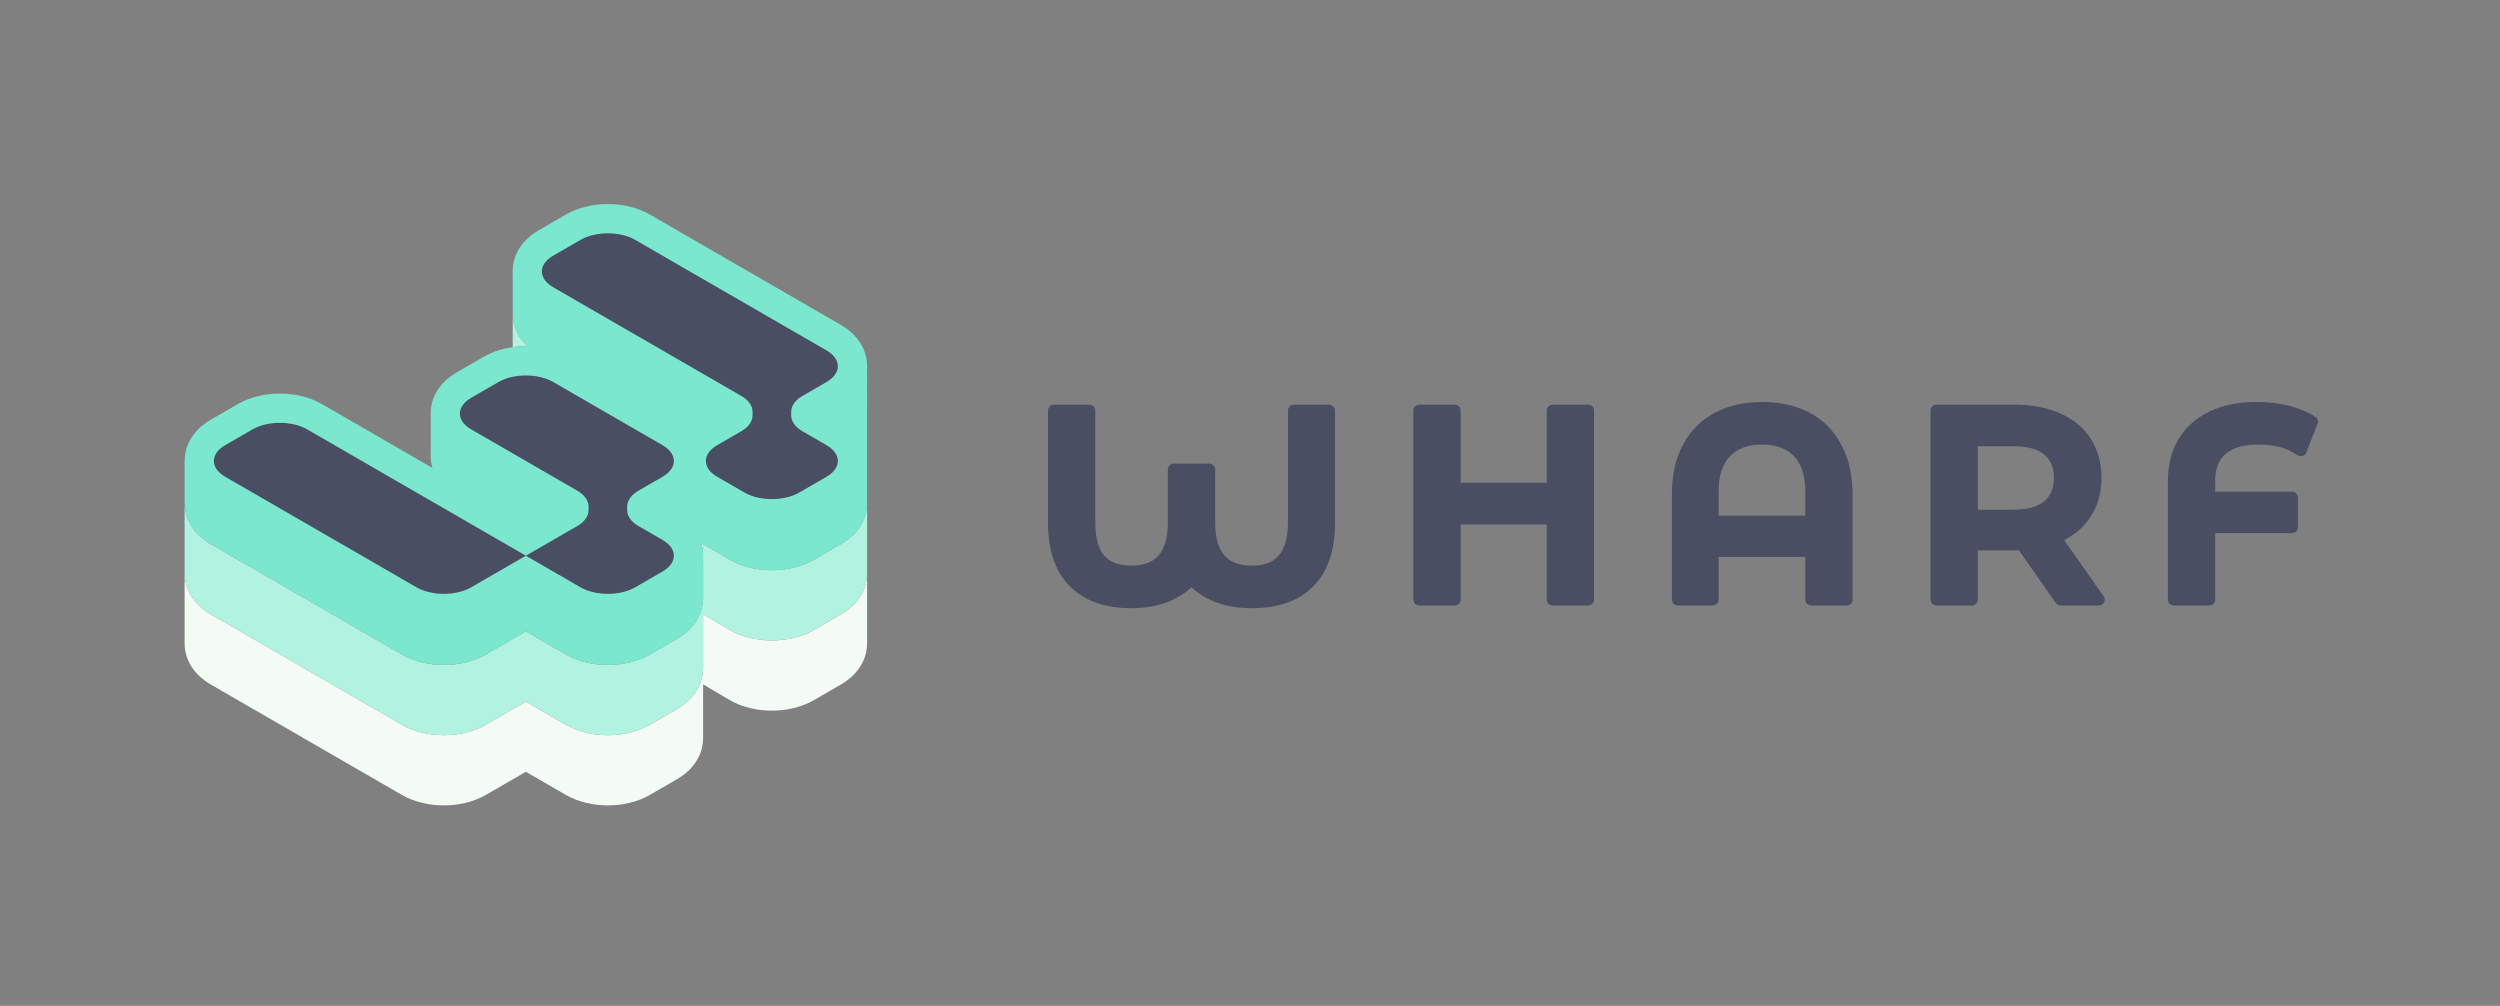 <svg width="512" height="206" viewBox="0 0 512 206" fill="none" xmlns="http://www.w3.org/2000/svg">
<rect x="0" y="0" width="512" height="206" fill="#808080" stroke="none"/>
<path d="M273.403 84.085C273.403 83.418 272.851 82.878 272.171 82.878H265.007C264.327 82.878 263.775 83.418 263.775 84.085V106.927C263.775 110.163 263.082 112.365 261.908 113.745C260.77 115.083 259.014 115.841 256.4 115.841C253.723 115.841 251.923 115.078 250.76 113.737C249.564 112.357 248.859 110.158 248.859 106.927V96.152C248.859 95.485 248.307 94.945 247.627 94.945H240.408C239.727 94.945 239.175 95.485 239.175 96.152V106.927C239.175 110.16 238.474 112.36 237.286 113.74C236.131 115.08 234.345 115.841 231.689 115.841C229.131 115.841 227.36 115.114 226.172 113.816C225.018 112.514 224.315 110.304 224.315 106.927V84.085C224.315 83.418 223.763 82.878 223.082 82.878H215.863C215.183 82.878 214.631 83.418 214.631 84.085V107.148C214.631 112.616 216.054 116.982 219.088 120.045C222.122 123.107 226.385 124.559 231.689 124.559C234.557 124.559 237.131 124.116 239.384 123.194L239.394 123.19C241.185 122.439 242.729 121.465 244.007 120.261C245.263 121.467 246.796 122.44 248.585 123.19L248.609 123.2C250.927 124.115 253.531 124.559 256.4 124.559C261.699 124.559 265.947 123.129 268.946 120.1C271.982 117.036 273.403 112.65 273.403 107.148V84.085Z" fill="#494E62"/>
<path d="M326.457 84.085C326.457 83.418 325.905 82.878 325.224 82.878H318.005C317.325 82.878 316.773 83.418 316.773 84.085V98.862H299.136V84.085C299.136 83.418 298.584 82.878 297.904 82.878H290.685C290.004 82.878 289.452 83.418 289.452 84.085V122.8C289.452 123.466 290.004 124.006 290.685 124.006H297.904C298.584 124.006 299.136 123.466 299.136 122.8V107.414H316.773V122.8C316.773 123.466 317.325 124.006 318.005 124.006H325.224C325.905 124.006 326.457 123.466 326.457 122.8V84.085Z" fill="#494E62"/>
<path fill-rule="evenodd" clip-rule="evenodd" d="M378.176 124.006C378.857 124.006 379.408 123.466 379.408 122.8V101.341C379.408 97.4 378.66 93.971 377.103 91.104C375.588 88.21 373.417 86 370.597 84.516C367.796 83.041 364.552 82.325 360.906 82.325C357.26 82.325 354.016 83.041 351.215 84.516C348.395 86 346.206 88.209 344.655 91.101L344.652 91.106C343.133 93.973 342.404 97.4 342.404 101.341V122.8C342.404 123.466 342.955 124.006 343.636 124.006H350.744C351.425 124.006 351.977 123.466 351.977 122.8V114.051H369.724V122.8C369.724 123.466 370.276 124.006 370.957 124.006H378.176ZM367.395 93.43L367.404 93.439C368.88 94.941 369.724 97.279 369.724 100.677V105.609H351.977V100.677C351.977 97.279 352.821 94.941 354.297 93.439L354.306 93.43C355.798 91.882 357.923 91.043 360.85 91.043C363.778 91.043 365.903 91.882 367.395 93.43Z" fill="#494E62"/>
<path fill-rule="evenodd" clip-rule="evenodd" d="M421.019 123.482C421.249 123.81 421.63 124.006 422.036 124.006H429.81C430.268 124.006 430.688 123.758 430.901 123.361C431.114 122.964 431.085 122.485 430.826 122.116L422.723 110.587C424.933 109.494 426.707 107.983 428.005 106.045C429.603 103.717 430.376 100.969 430.376 97.856C430.376 94.827 429.663 92.143 428.187 89.856C426.712 87.57 424.59 85.837 421.877 84.644C419.204 83.453 416.099 82.878 412.596 82.878H396.603C395.923 82.878 395.371 83.418 395.371 84.085V122.8C395.371 123.466 395.923 124.006 396.603 124.006H403.822C404.503 124.006 405.055 123.466 405.055 122.8V112.724H412.596C412.917 112.724 413.212 112.72 413.475 112.711L421.019 123.482ZM418.638 93.087C419.931 94.141 420.637 95.669 420.637 97.856C420.637 100.039 419.933 101.592 418.631 102.686C417.309 103.76 415.252 104.393 412.263 104.393H405.055V91.375H412.263C415.256 91.375 417.315 92.01 418.638 93.087Z" fill="#494E62"/>
<path d="M453.668 122.8V109.184H469.372C470.053 109.184 470.605 108.644 470.605 107.977V101.894C470.605 101.227 470.053 100.687 469.372 100.687H453.668V98.575C453.668 95.938 454.441 94.136 455.807 92.953C457.199 91.747 459.374 91.043 462.542 91.043C465.829 91.043 468.452 91.79 470.494 93.201C470.805 93.416 471.2 93.478 471.565 93.369C471.929 93.26 472.221 92.992 472.357 92.644L474.634 86.781C474.839 86.251 474.64 85.652 474.155 85.342C472.582 84.338 470.769 83.588 468.732 83.081C466.697 82.575 464.521 82.325 462.209 82.325C456.701 82.325 452.209 83.729 448.887 86.675C445.583 89.6 443.984 93.62 443.984 98.575V122.8C443.984 123.466 444.536 124.006 445.217 124.006H452.436C453.116 124.006 453.668 123.466 453.668 122.8Z" fill="#494E62"/>
<path d="M177.58 117.515C177.507 121.507 174.869 124.279 172.268 125.782L166.67 129.016C163.999 130.559 160.875 131.159 158.077 131.159C155.278 131.159 152.155 130.559 149.485 129.016L143.994 125.782V136.762C143.994 140.829 141.316 143.664 138.68 145.188L133.083 148.422C130.411 149.965 127.288 150.565 124.489 150.565C121.69 150.565 118.567 149.965 115.897 148.422L107.695 143.683L99.495 148.422C96.823 149.965 93.7 150.565 90.901 150.565C88.103 150.565 84.981 149.965 82.309 148.422L43.124 125.782C40.523 124.279 37.885 121.507 37.812 117.515L37.81 117.269V131.648L37.812 131.895C37.885 135.886 40.523 138.659 43.124 140.161L82.309 162.801C84.981 164.344 88.103 164.944 90.901 164.944C93.7 164.944 96.823 164.344 99.495 162.801L107.695 158.063L115.897 162.801C118.567 164.344 121.69 164.944 124.489 164.944C127.288 164.944 130.411 164.344 133.083 162.801L138.68 159.567C141.316 158.044 143.994 155.209 143.994 151.142V140.161L149.485 143.396C152.155 144.939 155.278 145.538 158.077 145.538C160.875 145.538 163.999 144.939 166.67 143.396L172.268 140.161C174.869 138.659 177.507 135.886 177.58 131.895L177.58 117.515Z" fill="#F4FAF4"/>
<path d="M37.846 103.768C37.822 103.982 37.81 104.199 37.81 104.419V117.268L37.812 117.515C37.885 121.507 40.523 124.279 43.124 125.782L82.309 148.422C84.981 149.964 88.103 150.564 90.901 150.564C93.7 150.564 96.823 149.964 99.495 148.422L107.695 143.683L115.897 148.422C118.567 149.964 121.69 150.564 124.489 150.564C127.288 150.564 130.411 149.964 133.083 148.422L138.68 145.187C141.316 143.664 143.994 140.829 143.994 136.762V125.782L149.484 129.016C152.155 130.559 155.278 131.159 158.077 131.159C160.875 131.159 163.999 130.559 166.67 129.016L172.268 125.782C174.869 124.279 177.507 121.507 177.58 117.515V103.136C177.506 107.127 174.869 109.899 172.268 111.402L166.67 114.636C163.999 116.179 160.875 116.779 158.077 116.779C155.278 116.779 152.155 116.179 149.484 114.636L143.887 111.402C143.797 111.35 143.707 111.296 143.617 111.241C143.86 112.035 143.997 112.892 143.997 113.813C143.997 114.082 143.985 114.346 143.962 114.604C143.983 114.807 143.994 115.012 143.994 115.219V122.382C143.994 126.449 141.316 129.284 138.68 130.808L133.083 134.042C130.411 135.585 127.288 136.184 124.489 136.184C121.69 136.184 118.567 135.585 115.897 134.042L107.695 129.303L99.495 134.042C96.823 135.585 93.7 136.184 90.901 136.184C88.103 136.184 84.981 135.585 82.309 134.042L43.124 111.402C40.663 109.98 38.168 107.421 37.846 103.768Z" fill="#B2F2E1"/>
<path d="M105.024 64.988C105.03 65.046 105.036 65.105 105.043 65.163C105.324 67.585 106.527 69.493 108.024 70.905C107.915 70.903 107.807 70.902 107.699 70.902C106.824 70.902 105.918 70.961 105.003 71.088V65.496C105.003 65.325 105.01 65.156 105.024 64.988Z" fill="#B2F2E1"/>
<path d="M48.725 82.748L43.127 85.982C40.633 87.423 38.104 90.037 37.837 93.757C37.819 93.932 37.81 94.115 37.81 94.305V102.889L37.812 103.135C37.885 107.127 40.523 109.899 43.124 111.402L82.309 134.042C84.981 135.585 88.103 136.185 90.901 136.185C93.7 136.185 96.823 135.585 99.495 134.042L107.695 129.304L115.897 134.042C118.567 135.585 121.69 136.185 124.489 136.185C127.288 136.185 130.411 135.585 133.083 134.042L138.68 130.808C141.316 129.284 143.994 126.45 143.994 122.382V115.219C143.994 115.012 143.983 114.807 143.962 114.605C143.985 114.346 143.997 114.082 143.997 113.813C143.997 112.892 143.86 112.035 143.617 111.241C143.707 111.296 143.797 111.35 143.887 111.402L149.484 114.636C152.155 116.179 155.278 116.779 158.077 116.779C160.875 116.779 163.999 116.179 166.67 114.636L172.268 111.402C174.869 109.899 177.507 107.127 177.58 103.135V94.692C177.583 94.598 177.584 94.503 177.584 94.407C177.584 94.312 177.583 94.217 177.58 94.123L177.581 75.237C177.583 75.159 177.584 75.081 177.584 75.002C177.584 70.935 174.908 68.1 172.271 66.576L133.085 43.937C130.415 42.394 127.292 41.794 124.493 41.794C121.694 41.794 118.571 42.394 115.9 43.937L110.303 47.171C107.666 48.694 104.989 51.529 104.989 55.596C104.989 55.788 104.995 55.977 105.006 56.163C105.004 56.228 105.003 56.294 105.003 56.361V63.611C104.984 63.899 104.981 64.187 104.992 64.475C104.999 64.705 105.016 64.934 105.043 65.163C105.324 67.585 106.527 69.493 108.024 70.905C107.915 70.903 107.807 70.902 107.699 70.902C104.9 70.902 101.777 71.502 99.107 73.045L93.509 76.279C90.872 77.803 88.195 80.638 88.195 84.705C88.195 84.969 88.207 85.228 88.228 85.483C88.224 85.581 88.221 85.679 88.221 85.778V92.566L88.211 92.731L88.201 92.913C88.193 93.089 88.192 93.266 88.195 93.443C88.201 93.811 88.231 94.179 88.285 94.545C88.353 94.997 88.451 95.43 88.578 95.844L65.91 82.748C63.24 81.205 60.116 80.605 57.318 80.605C54.519 80.605 51.396 81.205 48.725 82.748Z" fill="#7BE7CE"/>
<path d="M130.088 49.127C126.997 47.341 121.984 47.34 118.893 49.127L113.295 52.361C110.203 54.147 110.203 57.043 113.295 58.83L151.801 81.077C153.286 81.935 154.12 83.098 154.12 84.311V85.096C154.12 86.309 153.286 87.473 151.801 88.33L146.882 91.172C143.791 92.959 143.791 95.855 146.882 97.641L152.48 100.875C155.572 102.661 160.584 102.661 163.676 100.875L169.274 97.641C172.366 95.855 172.366 92.959 169.274 91.172L164.355 88.33C162.87 87.473 162.036 86.309 162.036 85.096V84.311C162.036 83.098 162.87 81.935 164.355 81.077L169.274 78.235C172.366 76.449 172.366 73.553 169.274 71.767L130.088 49.127Z" fill="#494E62"/>
<path d="M62.913 87.938C59.822 86.152 54.809 86.152 51.717 87.938L46.12 91.172C43.028 92.959 43.028 95.855 46.12 97.641L85.305 120.281C88.397 122.067 93.409 122.067 96.501 120.281L107.697 113.812L62.913 87.938Z" fill="#494E62"/>
<path d="M128.449 104.502C128.449 105.715 129.283 106.878 130.768 107.736L135.686 110.578C138.778 112.364 138.778 115.26 135.686 117.046L130.088 120.281C126.997 122.067 121.984 122.067 118.893 120.281L107.697 113.812L118.213 107.736C119.698 106.878 120.532 105.715 120.532 104.502L120.532 103.717C120.532 102.504 119.698 101.341 118.213 100.483L96.501 87.938C93.409 86.152 93.409 83.256 96.501 81.469L102.099 78.235C105.19 76.449 110.203 76.449 113.295 78.235L135.686 91.172C138.778 92.959 138.778 95.855 135.686 97.641L130.768 100.483C129.283 101.341 128.449 102.504 128.449 103.717L128.449 104.502Z" fill="#494E62"/>
</svg>
